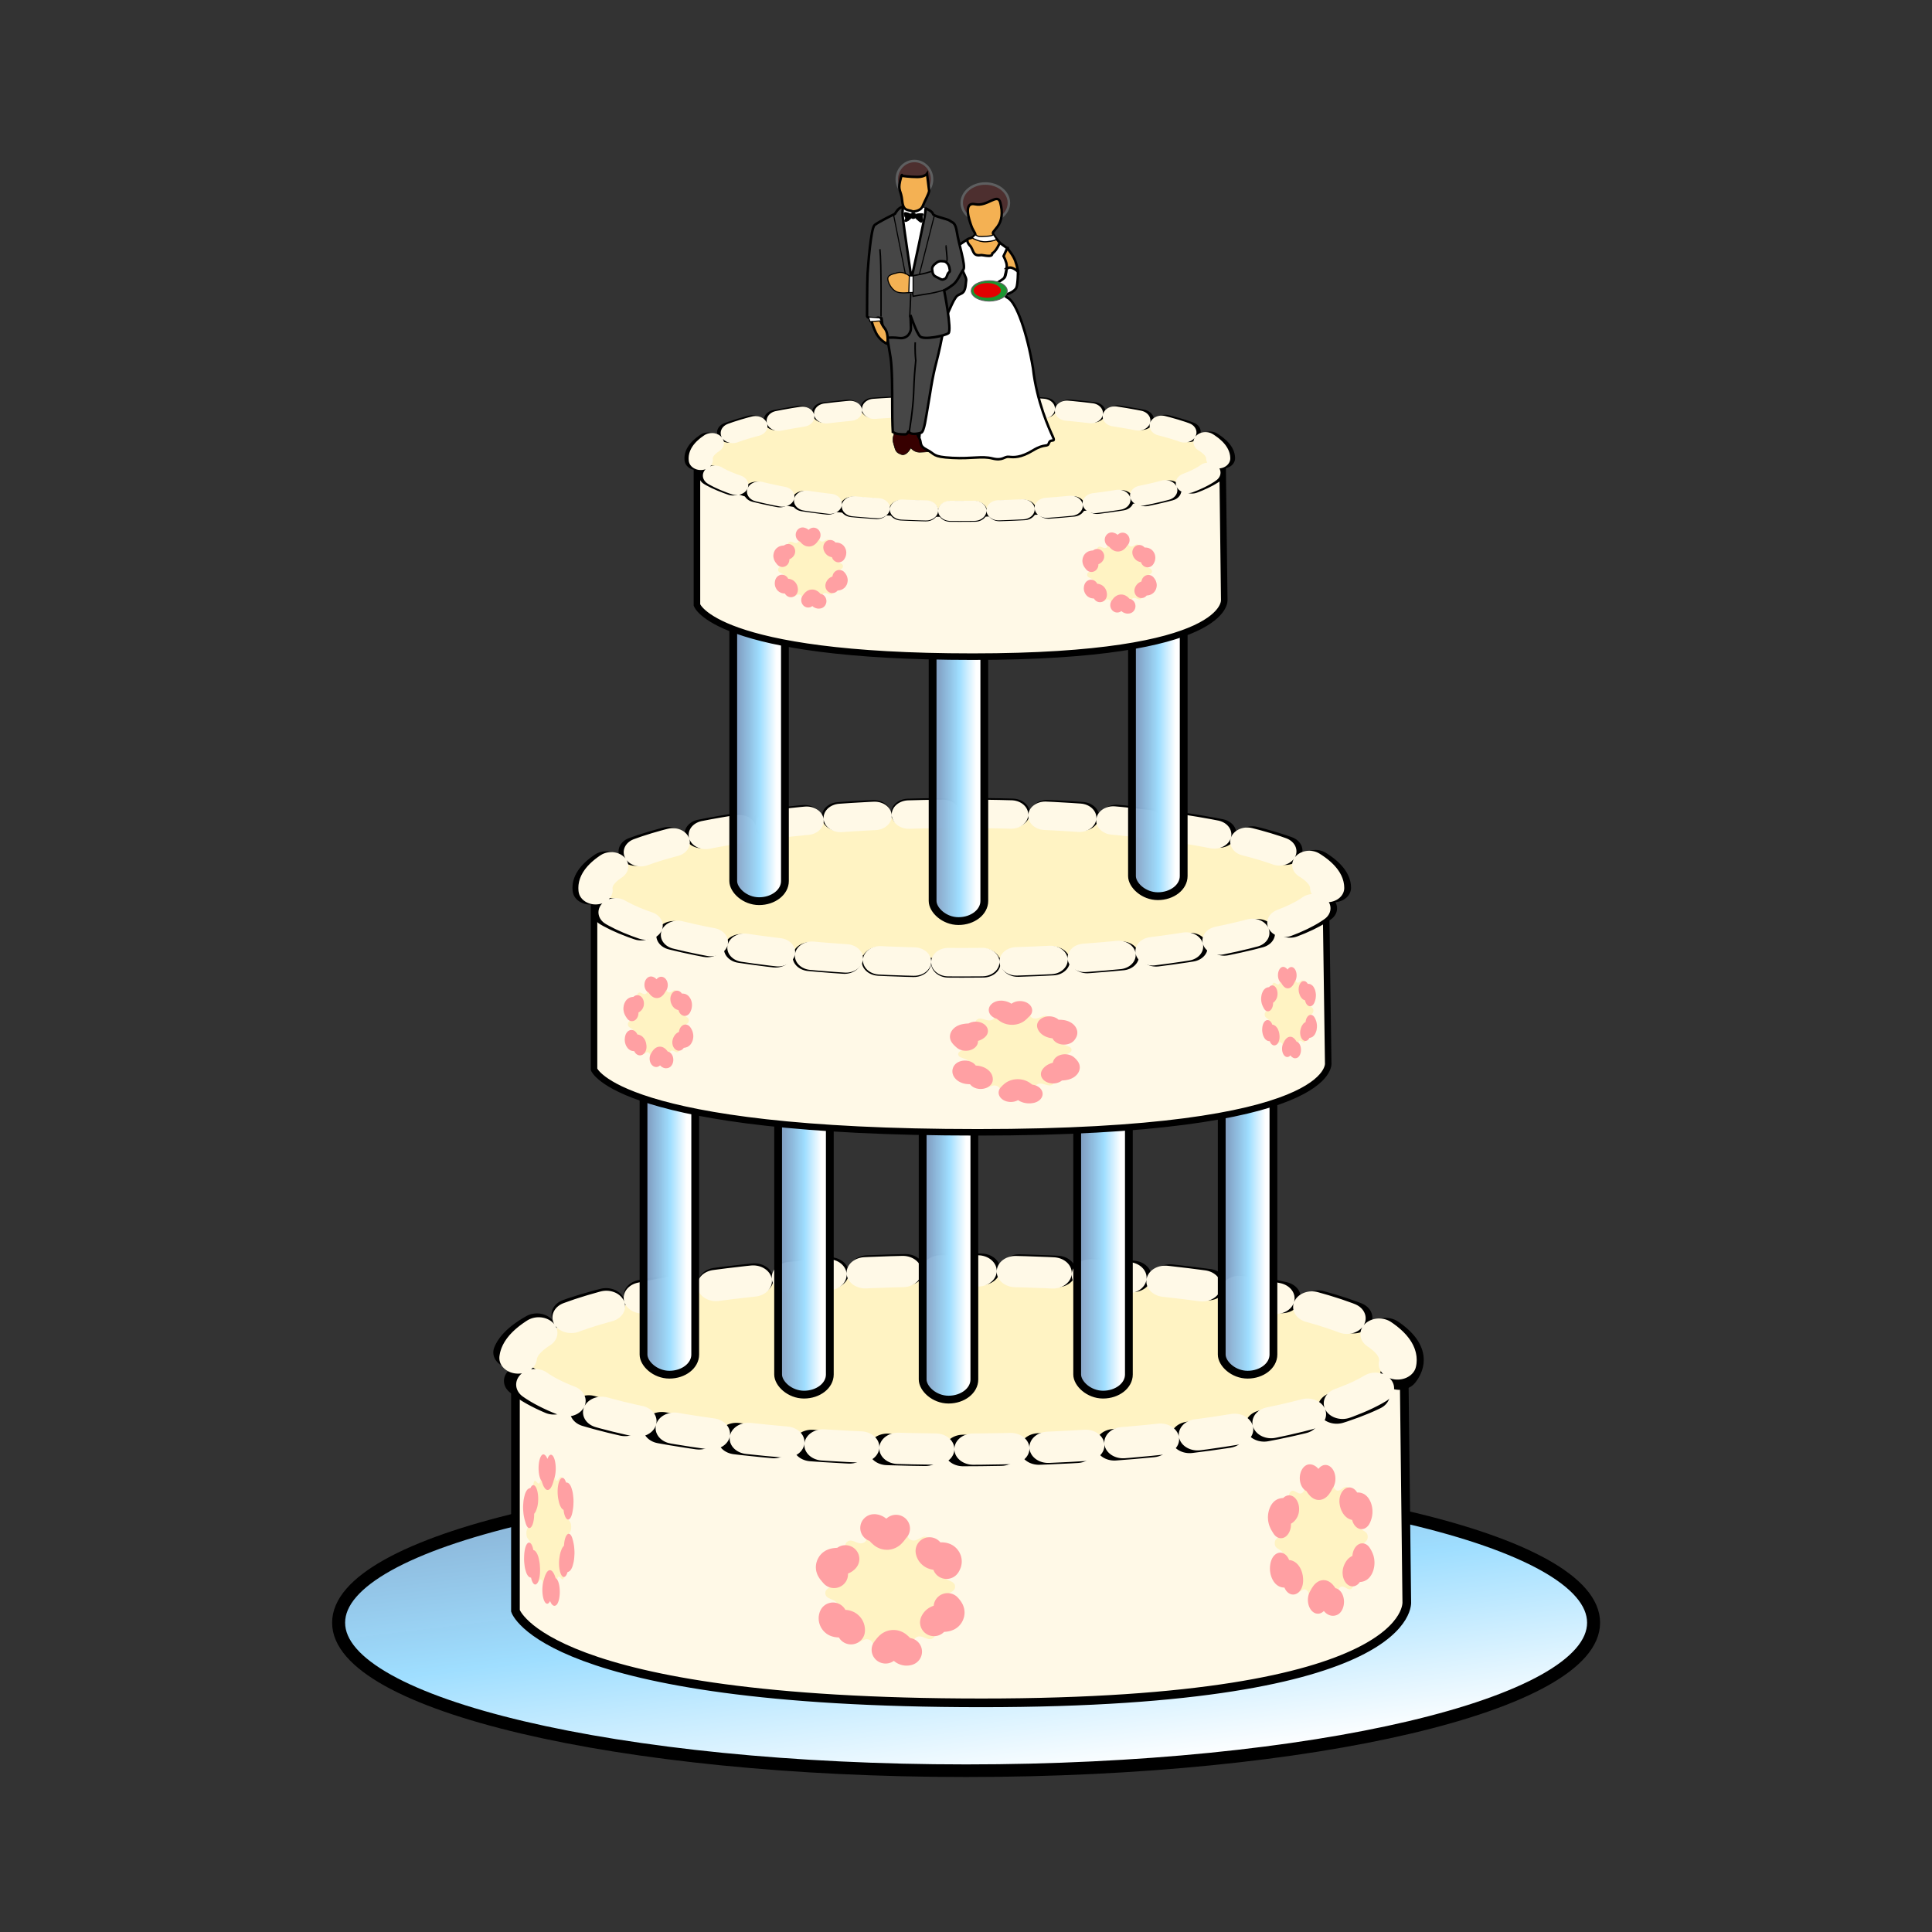 <svg:svg xmlns:dc="http://purl.org/dc/elements/1.1/" xmlns:ns1="http://sodipodi.sourceforge.net/DTD/sodipodi-0.dtd" xmlns:ns2="http://www.inkscape.org/namespaces/inkscape" xmlns:ns3="http://www.w3.org/1999/xlink" xmlns:ns5="http://creativecommons.org/ns#" xmlns:rdf="http://www.w3.org/1999/02/22-rdf-syntax-ns#" xmlns:svg="http://www.w3.org/2000/svg" height="596.747" id="svg2" version="1.0" viewBox="-102.599 -49.344 596.747 596.747" width="596.747" x="0" y="0" ns1:docname="cake1_jarno_vasamaa_01.svg" ns1:version="0.32" ns2:output_extension="org.inkscape.output.svg.inkscape" ns2:version="0.46">
  <svg:rect x="-102.599" y="-49.344" width="596.747" height="596.747" fill="#333333" stroke="none"/>
  <ns1:namedview bordercolor="#666666" borderopacity="1.0" gridtolerance="10.0" guidetolerance="10.0" id="base" objecttolerance="10.0" pagecolor="#ffffff" showgrid="false" ns2:current-layer="svg2" ns2:cx="195.77954" ns2:cy="249.84291" ns2:pageopacity="0.0" ns2:pageshadow="2" ns2:window-height="715" ns2:window-width="641" ns2:window-x="631" ns2:window-y="32" ns2:zoom="0.98862121" />
  <svg:defs id="defs3">
    <svg:linearGradient id="linearGradient2340">
      <svg:stop id="stop2342" offset="0" style="stop-color:#7d92b9;stop-opacity:.929" />
      <svg:stop id="stop2348" offset=".5" style="stop-color:#9fdeff" />
      <svg:stop id="stop2350" offset=".783" style="stop-color:#ffffff" />
      <svg:stop id="stop2344" offset="1" style="stop-color:#ffffff" />
    </svg:linearGradient>
    <svg:linearGradient gradientTransform="matrix(.356 0 0 2.643 -62.031 -157.99)" gradientUnits="userSpaceOnUse" id="linearGradient2346" x1="606.44" x2="671.51" y1="215.59" y2="215.59" ns3:href="#linearGradient2340" />
    <svg:linearGradient gradientTransform="matrix(.356 0 0 2.643 -62.031 -163.81)" gradientUnits="userSpaceOnUse" id="linearGradient2358" x1="753.65" x2="818.71" y1="220.73" y2="220.73" ns3:href="#linearGradient2340" />
    <svg:linearGradient gradientTransform="matrix(.356 0 0 2.643 -62.031 -163.81)" gradientUnits="userSpaceOnUse" id="linearGradient2366" x1="911.75" x2="976.82" y1="221.46" y2="221.46" ns3:href="#linearGradient2340" />
    <svg:linearGradient gradientTransform="matrix(.356 0 0 2.643 -60.092 -163.81)" gradientUnits="userSpaceOnUse" id="linearGradient2374" x1="1075.3" x2="1140.4" y1="220.73" y2="220.73" ns3:href="#linearGradient2340" />
    <svg:linearGradient gradientTransform="matrix(.356 0 0 2.643 -62.031 -157.99)" gradientUnits="userSpaceOnUse" id="linearGradient2382" x1="1238.9" x2="1303.9" y1="215.59" y2="215.59" ns3:href="#linearGradient2340" />
    <svg:linearGradient gradientTransform="matrix(.356 0 0 2.643 -62.031 -161.87)" gradientUnits="userSpaceOnUse" id="linearGradient2390" x1="704.58" x2="769.64" y1="147.36" y2="147.36" ns3:href="#linearGradient2340" />
    <svg:linearGradient gradientTransform="matrix(.356 0 0 2.643 -62.031 -165.75)" gradientUnits="userSpaceOnUse" id="linearGradient2398" x1="922.66" x2="987.72" y1="151.77" y2="151.77" ns3:href="#linearGradient2340" />
    <svg:linearGradient gradientTransform="matrix(.356 0 0 2.643 -62.031 -163.81)" gradientUnits="userSpaceOnUse" id="linearGradient2406" x1="1140.7" x2="1205.8" y1="147.36" y2="147.36" ns3:href="#linearGradient2340" />
    <svg:linearGradient gradientTransform="scale(1.996 0.501)" gradientUnits="userSpaceOnUse" id="linearGradient2416" x1="121.58" x2="210.13" y1="736.55" y2="559.08" ns3:href="#linearGradient2340" />
  </svg:defs>
  <svg:g id="layer1" transform="matrix(.794 0 0 .794 -27.028 -18.769)">
    <svg:path d="m451.43 323.79c0.02 14.21-47.32 25.72-105.72 25.72-58.39 0-105.73-11.51-105.71-25.72-0.02-14.2 47.32-25.72 105.71-25.72 58.4 0 105.74 11.52 105.72 25.72z" id="path2408" style="stroke-linejoin:round;fill-rule:evenodd;stroke:#000000;stroke-linecap:round;stroke-width:2.191;fill:url(#linearGradient2416)" transform="matrix(2.309 0 0 -2.239 -517.61 1317.7)" />
    <svg:path d="m451.43 323.79c0.02 14.21-47.32 25.72-105.72 25.72-58.39 0-105.73-11.51-105.71-25.72-0.02-14.2 47.32-25.72 105.71-25.72 58.4 0 105.74 11.52 105.72 25.72z" id="path2125" style="stroke-linejoin:round;fill-rule:evenodd;stroke:#000000;stroke-linecap:round;stroke-width:2.191;fill:#fff3c3" transform="matrix(1.618 0 0 -1.349 -280.84 926.83)" />
    <svg:path d="m105.34 490.26v97.86s11.33 35.8 181.3 35.8c169.98 0 165.44-39.38 165.44-39.38l-1.13-96.67s-10.2 37-175.64 37-169.97-34.61-169.97-34.61z" id="path2133" style="fill-rule:evenodd;stroke:#000000;stroke-width:3.374;fill:#fff9e7" />
    <svg:path d="m451.43 323.79c0.02 14.21-47.32 25.72-105.72 25.72-58.39 0-105.73-11.51-105.71-25.72-0.02-14.2 47.32-25.72 105.71-25.72 58.4 0 105.74 11.52 105.72 25.72z" id="path2334" style="stroke-linejoin:round;stroke:#000000;stroke-linecap:round;stroke-dasharray:8.958, 8.958;stroke-width:8.958;fill:none" transform="matrix(1.645 0 0 -1.371 -291.29 934.41)" />
    <svg:path d="m451.43 323.79c0.02 14.21-47.32 25.72-105.72 25.72-58.39 0-105.73-11.51-105.71-25.72-0.02-14.2 47.32-25.72 105.71-25.72 58.4 0 105.74 11.52 105.72 25.72z" id="path2336" style="stroke-linejoin:round;stroke:#fff9e7;stroke-linecap:round;stroke-dasharray:9.021, 9.021;stroke-width:9.021;fill:none" transform="matrix(1.619 0 0 -1.349 -282.23 927.34)" />
    <svg:rect height="168.93" id="rect2135" rx="12.875" ry="7.833" style="stroke-linejoin:round;fill-rule:evenodd;stroke:#000000;stroke-linecap:round;stroke-width:3.03;fill:url(#linearGradient2346)" width="20.111" x="155.16" y="327.33" />
    <svg:rect height="168.93" id="rect2137" rx="12.875" ry="7.833" style="stroke-linejoin:round;fill-rule:evenodd;stroke:#000000;stroke-linecap:round;stroke-width:3.03;fill:url(#linearGradient2382)" width="20.111" x="380.09" y="327.33" />
    <svg:rect height="168.93" id="rect2139" rx="12.875" ry="7.833" style="stroke-linejoin:round;fill-rule:evenodd;stroke:#000000;stroke-linecap:round;stroke-width:3.03;fill:url(#linearGradient2366)" width="20.111" x="263.75" y="337.03" />
    <svg:rect height="168.93" id="rect2141" rx="12.875" ry="7.833" style="stroke-linejoin:round;fill-rule:evenodd;stroke:#000000;stroke-linecap:round;stroke-width:3.03;fill:url(#linearGradient2374)" width="20.111" x="323.86" y="335.09" />
    <svg:rect height="168.93" id="rect2143" rx="12.875" ry="7.833" style="stroke-linejoin:round;fill-rule:evenodd;stroke:#000000;stroke-linecap:round;stroke-width:3.03;fill:url(#linearGradient2358)" width="20.111" x="207.52" y="335.09" />
    <svg:path d="m135.91 310.58v66.92s9.34 24.48 149.33 24.48c140 0 136.27-26.93 136.27-26.93l-0.93-66.1s-8.4 25.29-144.67 25.29c-136.26 0-140-23.66-140-23.66z" id="path2131" style="fill-rule:evenodd;stroke:#000000;stroke-width:2.533;fill:#fff9e7" />
    <svg:path d="m451.43 323.79c0.02 14.21-47.32 25.72-105.72 25.72-58.39 0-105.73-11.51-105.71-25.72-0.02-14.2 47.32-25.72 105.71-25.72 58.4 0 105.74 11.52 105.72 25.72z" id="path2121" style="stroke-linejoin:round;fill-rule:evenodd;stroke:#000000;stroke-linecap:round;stroke-width:2.191;fill:#fff3c3" transform="matrix(1.346 0 0 -1.122 -186.61 669.89)" />
    <svg:g id="g2322" transform="matrix(.97 0 0 .97 -62.031 -163.81)">
      <svg:path d="m451.43 323.79c0.02 14.21-47.32 25.72-105.72 25.72-58.39 0-105.73-11.51-105.71-25.72-0.02-14.2 47.32-25.72 105.71-25.72 58.4 0 105.74 11.52 105.72 25.72z" id="path2320" style="stroke-linejoin:round;stroke:#000000;stroke-linecap:round;stroke-dasharray:9.864, 9.864;stroke-width:9.864;fill:none" transform="matrix(1.411 0 0 -1.176 -136.27 866)" />
      <svg:path d="m451.43 323.79c0.02 14.21-47.32 25.72-105.72 25.72-58.39 0-105.73-11.51-105.71-25.72-0.02-14.2 47.32-25.72 105.71-25.72 58.4 0 105.74 11.52 105.72 25.72z" id="path2318" style="stroke-linejoin:round;stroke:#fff9e7;stroke-linecap:round;stroke-dasharray:9.864, 9.864;stroke-width:9.864;fill:none" transform="matrix(1.388 0 0 -1.157 -128.5 859.93)" />
    </svg:g>
    <svg:rect height="168.93" id="rect2147" rx="12.875" ry="7.833" style="stroke-linejoin:round;fill-rule:evenodd;stroke:#000000;stroke-linecap:round;stroke-width:3.03;fill:url(#linearGradient2398)" width="20.111" x="267.62" y="150.88" />
    <svg:rect height="168.93" id="rect2145" rx="12.875" ry="7.833" style="stroke-linejoin:round;fill-rule:evenodd;stroke:#000000;stroke-linecap:round;stroke-width:3.03;fill:url(#linearGradient2406)" width="20.111" x="345.18" y="141.19" />
    <svg:rect height="168.93" id="rect2149" rx="12.875" ry="7.833" style="stroke-linejoin:round;fill-rule:evenodd;stroke:#000000;stroke-linecap:round;stroke-width:3.03;fill:url(#linearGradient2390)" width="20.111" x="190.06" y="143.13" />
    <svg:path d="m175.94 141.86v54.97s6.71 20.11 107.26 20.11 97.87-22.12 97.87-22.12l-0.67-54.3s-6.03 20.78-103.9 20.78c-97.88 0-100.56-19.44-100.56-19.44z" id="path2129" style="fill-rule:evenodd;stroke:#000000;stroke-width:2.545;fill:#fff9e7" />
    <svg:path d="m451.43 323.79c0.02 14.21-47.32 25.72-105.72 25.72-58.39 0-105.73-11.51-105.71-25.72-0.02-14.2 47.32-25.72 105.71-25.72 58.4 0 105.74 11.52 105.72 25.72z" id="path1358" style="stroke-linejoin:round;fill-rule:evenodd;stroke:#000000;stroke-linecap:round;stroke-width:2.191;fill:#fff3c3" transform="matrix(.97 0 0 -.808 -56.491 402.01)" />
    <svg:g id="g2326" transform="matrix(.686 0 0 .686 37.031 -193.1)">
      <svg:path d="m451.43 323.79c0.02 14.21-47.32 25.72-105.72 25.72-58.39 0-105.73-11.51-105.71-25.72-0.02-14.2 47.32-25.72 105.71-25.72 58.4 0 105.74 11.52 105.72 25.72z" id="path2328" style="stroke-linejoin:round;stroke:#000000;stroke-linecap:round;stroke-dasharray:9.864, 9.864;stroke-width:9.864;fill:none" transform="matrix(1.411 0 0 -1.176 -136.27 866)" />
      <svg:path d="m451.43 323.79c0.02 14.21-47.32 25.72-105.72 25.72-58.39 0-105.73-11.51-105.71-25.72-0.02-14.2 47.32-25.72 105.71-25.72 58.4 0 105.74 11.52 105.72 25.72z" id="path2330" style="stroke-linejoin:round;stroke:#fff9e7;stroke-linecap:round;stroke-dasharray:9.864, 9.864;stroke-width:9.864;fill:none" transform="matrix(1.388 0 0 -1.157 -128.5 859.93)" />
    </svg:g>
    <svg:path d="m253.26 129.44s-1.68 1.68-0.84 4.62 0.84 3.36 2.94 4.2 3.78-2.52 3.78-2.52 1.26 1.68 3.36 1.68 5.04-0.42 5.04-0.42l-5.46-10.92-8.82 3.36z" id="path2176" style="fill-rule:evenodd;stroke:#000000;stroke-width:.21px;fill:#370000" />
    <svg:path d="m267.41 31.237c0 3.928-3.07 7.113-6.86 7.113s-6.87-3.185-6.87-7.113c0-3.929 3.08-7.113 6.87-7.113s6.86 3.184 6.86 7.113z" id="path2167" style="stroke-linejoin:round;stroke:#5e5f60;stroke-linecap:round;stroke-width:.97;fill:#4d2f2f" />
    <svg:path d="m254.1 43.772l2.94-3.359 5.04 0.42 3.36 2.099-3.78 31.076-5.88-6.719-1.68-23.517z" id="path2165" style="fill-rule:evenodd;stroke:#000000;stroke-width:.21px;fill:#ffffff" />
    <svg:path d="m255.93 44.956l2.24 2.348 2.06-3.207 1.66 2.92 2.75-2.347" id="path2190" style="stroke-opacity:.357;stroke:#000000;stroke-width:.21px;fill:none" />
    <svg:path d="m281.05 54.683l-3.75 2.498s1.05 7.494 2.09 9.784 1.45 2.914 1.25 3.955c-0.21 1.041 0 3.956-1.88 4.788-1.87 0.833-1.87 1.041-2.91 2.707-1.04 1.665-11.24 25.395-11.24 25.395l-2.09 27.06s-1.45-1.24-0.2 0.84c1.24 2.08-0.21 3.12 3.12 4.79 3.33 1.66 1.87 2.7 9.78 3.12 7.91 0.41 11.45-0.83 15.62 0.21 4.16 1.04 4.58-0.84 6.45-0.63s4.58 0.42 9.37-2.5c4.79-2.91 5.62-1.04 6.24-2.91 0.63-1.87 2.71 0.21 1.46-2.5s-6.25-13.53-7.7-26.65c-2.29-13.735-6.46-25.601-9.79-27.266-3.54-1.874-1.45-7.286-1.45-7.286l1.45-5.621v-6.245l-4.58-3.331-11.24-0.208z" id="path2143" style="fill-rule:evenodd;stroke:#000000;stroke-width:.97;fill:#ffffff" />
    <svg:path d="m252.12 129.42s-0.21-3.13-0.21-9.79 0-14.57-0.63-18.94c-0.62-4.372-3.33-18.528-3.33-18.528l24.98 1.665s-1.87 11.033-3.74 18.113c-1.88 7.08-2.5 12.7-3.34 17.28-0.83 4.58-1.45 10.2-2.7 10.61-1.25 0.42-3.96 0.84-4.58-0.2-0.63-1.05-0.21 0.83-1.67 0.83-1.45 0-3.95 0-4.78-1.04z" id="path2272" style="fill-rule:evenodd;stroke:#000000;stroke-width:.97;fill:#464646" />
    <svg:path d="m297.3 40.413c0 4.162-4.11 7.536-9.18 7.536s-9.18-3.374-9.18-7.536c0-4.163 4.11-7.537 9.18-7.537s9.18 3.374 9.18 7.537z" id="path2169" style="stroke-linejoin:round;stroke:#5e5f60;stroke-linecap:round;stroke-width:.97;fill:#4d2f2f" />
    <svg:path d="m247.74 85.284s-3.12 0.209-4.37 0c-1.25-0.208-1.25-0.832-1.25-0.832s0-13.532 0.21-16.654c0.21-3.123 1.25-17.487 2.71-18.736 1.45-1.249 7.91-4.372 7.91-4.372s0.83-1.457 1.66-2.081c0.84-0.625 1.67-0.833 1.67-0.833s-0.63 1.041-0.21 4.788 3.33 23.315 3.33 23.315 5.41-24.564 5.41-26.021c0-1.458 0.21-1.249 0.21-1.249s2.5 1.04 2.71 2.081 5.62 1.874 6.66 2.707c1.04 0.832 2.08 0.416 2.71 4.579 0.62 4.164 3.54 13.115 2.49 14.364-1.04 1.25-2.08 4.372-3.95 5.829-1.87 1.458-3.54 2.29-3.54 2.29s3.12 15.613 1.67 16.654c-1.46 1.041-9.58 2.707-11.04 1.249-1.45-1.457-3.74-8.327-3.74-8.327s0.2 3.956 0.2 5.205-1.04 4.163-4.58 3.747c-3.54-0.417-5.83 0-5.83 0l-1.04-7.703z" id="path2119" style="fill-rule:evenodd;stroke:#000000;stroke-width:.97;fill:#464646" />
    <svg:path d="m260.03 68.722s7.07-1.041 9.99-2.915c2.91-1.873 3.54-1.457 3.12-5.204s-0.21-3.539-0.21-3.539" id="path2276" style="stroke:#000000;stroke-width:.546;fill:none" />
    <svg:path d="m272.41 63.217c-0.97-0.081-2.03-0.407-3.17 0.406s-1.95 1.625-1.79 2.763c0.17 1.138 0.17 2.194 1.63 2.844s2.03 1.3 2.92 0.894c0.9-0.406 0.82-0.325 1.39-1.788 0.56-1.462 1.05-0.569 0.89-1.95s-0.57-2.438-1.87-3.169z" id="path2173" style="fill-rule:evenodd;stroke:#000000;stroke-width:.97;fill:#ffffff" />
    <svg:path d="m258.57 129.21s1.46-8.53 1.67-14.78c0.21-6.24 0.41-8.32 0.83-12.7-0.42-3.952-0.21-7.074-0.21-7.074" id="path2123" style="stroke:#000000;stroke-width:.609;fill:none" />
    <svg:path d="m243.58 85.076s0.21 2.082 1.87 5.621c1.67 3.539 4.58 4.58 4.58 4.58s0.63-3.956-1.04-6.037c-1.66-2.082-1.87-3.956-1.87-3.956s-0.42-0.624-1.87 0.209c-1.46 0.832-1.67-0.417-1.67-0.417z" id="path2280" style="fill-rule:evenodd;stroke:#000000;stroke-width:.97;fill:#f4b153" />
    <svg:path d="m258.57 75.292v-6.453s-2.08-1.874-4.58-1.249c-2.5 0.624-4.16 1.04-3.75 2.914 0.42 1.874 1.88 3.955 3.54 4.58 1.67 0.624 4.79 0.208 4.79 0.208z" id="path2127" style="fill-rule:evenodd;stroke:#000000;stroke-width:.42;fill:#f4b153" />
    <svg:path d="m258.57 68.839h1.46v6.453h-1.67l0.21-6.453z" id="path2283" style="fill-rule:evenodd;stroke:#000000;stroke-width:.42;fill:#ffffff" />
    <svg:path d="m259.82 75.084l0.21 1.665s3.53-0.624 6.24-1.041c2.71-0.416 6.04-1.457 6.04-1.457" id="path2135" style="stroke:#000000;stroke-width:.504;fill:none" />
    <svg:path d="m281.88 54.266c1.67-0.416 1.88-1.041 1.88-1.041 1.25-0.416-0.21-1.457-1.04-3.747-0.84-2.29-3.33-9.576 1.45-8.535 4.79 1.041 8.75-4.58 9.79-0.624 1.04 3.955 0.59 7.02-1.07 9.31-1.67 2.29-2.26 2.139-1.43 3.388s2.29 2.915 2.29 2.915-1.25 3.122-2.91 4.163c0 1.249-1.46 1.041-4.17 0.625-3.27 0.482-2.95-1.174-4.17-3.274-0.8-0.776-2.28-2.763-0.62-3.18z" id="path2137" style="fill-rule:evenodd;stroke:#000000;stroke-width:.97;fill:#f4b153" />
    <svg:path d="m296.46 65.712s-0.21 2.915-0.84 3.748c-0.62 0.832-5.62 3.747-5.62 3.747s-1.45 3.747 2.5 3.539c3.96-0.209 7.08-1.874 7.7-3.331 0.63-1.457 0.63-6.662 0.63-6.662s-1.67-1.665-2.71-1.665-1.66 0.624-1.66 0.624z" id="path2145" style="fill-rule:evenodd;stroke:#000000;stroke-width:.97;fill:#ffffff" />
    <svg:path d="m296.66 58.013l-1.45 3.123s1.25 2.29 1.25 3.747 0.2 1.041 0.2 1.041 0.63-0.624 1.88-0.208 2.29 1.457 2.29 1.457-0.21-1.873-1.04-4.163c-0.84-2.29-2.71-4.372-3.13-4.997z" id="path2141" style="fill-rule:evenodd;stroke:#000000;stroke-width:.97;fill:#f4b153" />
    <svg:path d="m296.65 74.668c0 2.185-3.13 3.956-7 3.956-3.86 0-7-1.771-6.99-3.956-0.01-2.185 3.13-3.957 6.99-3.957 3.87 0 7 1.772 7 3.957z" id="path2147" style="stroke-linejoin:round;stroke:#5e5f60;stroke-linecap:round;stroke-width:.353;fill:#1b9630" />
    <svg:path d="m259.98 43.772c-2.1-0.84-3.78 0-4.2-4.199-0.42-4.2-1.68-3.78-0.84-7.559 0.84-3.78 0.84-2.1 0.84-2.1s2.94 0.42 5.88 0.42 3.78-1.26 3.78-1.26l0.84 6.719c-0.29 1.471-1.68 3.78-2.52 5.88-0.84 2.099-3.78 2.099-3.78 2.099z" id="path2163" style="fill-rule:evenodd;stroke:#000000;stroke-width:.97;fill:#f4b153" />
    <svg:path d="m252.42 44.994l4.62 23.135" id="path2178" style="stroke:#000000;stroke-width:.42;fill:none" />
    <svg:path d="m268.3 45.338l-5.8 22.791" id="path2180" style="stroke:#000000;stroke-width:.42;fill:none" />
    <svg:path d="m258.72 84.927l0.42-9.239" id="path2182" style="stroke:#000000;stroke-width:.525;fill:none" />
    <svg:path d="m256.89 44.144c-0.23 0.034-0.38 0.165-0.37 0.448 0.07 1.128 0.67 1.413 0.61 1.789-0.07 0.376-0.87 1.408 0.06 1.314 0.57-0.056 1.48-0.758 2.15-1.454 0.19 0.18 0.44 0.299 0.72 0.299 0.32 0 0.59-0.154 0.79-0.383 1 0.956 2.17 2.042 2.49 1.818 0.53-0.376 0.13-1.502 0.33-2.349 0.21-0.846 0.67-1.128-0.87-1.034-0.73 0.044-1.34 0.159-1.81 0.261-0.19-0.348-0.52-0.588-0.93-0.588-0.38 0-0.71 0.211-0.9 0.522-0.47-0.171-1.63-0.734-2.27-0.643z" id="path2186" style="fill-rule:evenodd;stroke:#000000;stroke-width:.291px;fill:#000000" />
    <svg:path d="m294.16 74.463c0 1.584-2.37 2.868-5.3 2.868-2.92 0-5.29-1.284-5.29-2.868s2.37-2.867 5.29-2.867c2.93 0 5.3 1.283 5.3 2.867z" id="path2205" style="fill:#e20000" />
    <svg:path d="m242.68 84.834l0.59 1.766 4.41-0.295-0.59-1.176-4.41-0.295z" id="path2215" style="fill-rule:evenodd;stroke:#000000;stroke-width:.42;fill:#ffffff" />
    <svg:path d="m284.27 52.808l-1.04 1.006s-0.52 0.149 0.37 0.559c0.9 0.41 2.13 1.006 3.8 1.155 1.68 0.149 4.32-0.447 4.7-0.708 0.37-0.26 0.37-0.298 0.37-0.298l-1.19-1.751s-0.41 0.484-2.05 0.596-3.39 0.261-4.06-0.037-0.9-0.522-0.9-0.522z" id="path2293" style="fill-rule:evenodd;stroke:#000000;stroke-width:.444;fill:#ffffff" />
    <svg:path d="m247.54 84.66s0.2-20.818-0.42-26.23" id="path2306" style="stroke:#000000;stroke-width:.567;fill:none" />
    <svg:path d="m-80 454.36c-5.829 1.67-7.311-7.47-13.364-7.15-6.054 0.33-6.543 9.58-12.516 8.55-5.98-1.03-3.35-9.91-8.94-12.24-5.6-2.33-10.05 5.79-14.99 2.27-4.93-3.52 1.29-10.38-2.74-14.91s-11.56 0.85-14.49-4.46c-2.92-5.31 5.67-8.79 4-14.62s-10.79-4.25-11.12-10.3c-0.32-6.05 8.92-5.46 9.95-11.44 1.03-5.97-7.88-8.51-5.55-14.1 2.33-5.6 10.4-1.06 13.92-6 3.52-4.93-3.4-11.08 1.13-15.11s9.83 3.56 15.14 0.64 1.74-11.46 7.57-13.13c5.83-1.66 7.31 7.48 13.364 7.15s6.543-9.57 12.518-8.54c5.975 1.02 3.343 9.9 8.939 12.24 5.596 2.33 10.049-5.79 14.986-2.27 4.936 3.52-1.287 10.37 2.743 14.9s11.565-0.85 14.486 4.46c2.92 5.31-5.661 8.79-3.996 14.62s10.79 4.25 11.116 10.3c0.327 6.06-8.914 5.47-9.943 11.44-1.029 5.98 7.878 8.51 5.545 14.11-2.332 5.59-10.402 1.05-13.921 5.99s3.405 11.08-1.124 15.11-9.83-3.56-15.143-0.64c-5.312 2.92-1.741 11.47-7.57 13.13z" id="path2426" style="stroke-linejoin:round;fill-rule:evenodd;stroke:#ffa0a3;stroke-linecap:round;stroke-dasharray:25, 50;stroke-width:25;fill:#fff3c3" transform="matrix(.15 0 0 .429 132.71 385.81)" />
    <svg:path d="m-80 454.36c-5.829 1.67-7.311-7.47-13.364-7.15-6.054 0.33-6.543 9.58-12.516 8.55-5.98-1.03-3.35-9.91-8.94-12.24-5.6-2.33-10.05 5.79-14.99 2.27-4.93-3.52 1.29-10.38-2.74-14.91s-11.56 0.85-14.49-4.46c-2.92-5.31 5.67-8.79 4-14.62s-10.79-4.25-11.12-10.3c-0.32-6.05 8.92-5.46 9.95-11.44 1.03-5.97-7.88-8.51-5.55-14.1 2.33-5.6 10.4-1.06 13.92-6 3.52-4.93-3.4-11.08 1.13-15.11s9.83 3.56 15.14 0.64 1.74-11.46 7.57-13.13c5.83-1.66 7.31 7.48 13.364 7.15s6.543-9.57 12.518-8.54c5.975 1.02 3.343 9.9 8.939 12.24 5.596 2.33 10.049-5.79 14.986-2.27 4.936 3.52-1.287 10.37 2.743 14.9s11.565-0.85 14.486 4.46c2.92 5.31-5.661 8.79-3.996 14.62s10.79 4.25 11.116 10.3c0.327 6.06-8.914 5.47-9.943 11.44-1.029 5.98 7.878 8.51 5.545 14.11-2.332 5.59-10.402 1.05-13.921 5.99s3.405 11.08-1.124 15.11-9.83-3.56-15.143-0.64c-5.312 2.92-1.741 11.47-7.57 13.13z" id="path2430" style="stroke-linejoin:round;fill-rule:evenodd;stroke:#ffa0a3;stroke-linecap:round;stroke-dasharray:25, 50;stroke-width:25;fill:#fff3c3" transform="matrix(.434 0 0 .429 292.79 409.08)" />
    <svg:path d="m-80 454.36c-5.829 1.67-7.311-7.47-13.364-7.15-6.054 0.33-6.543 9.58-12.516 8.55-5.98-1.03-3.35-9.91-8.94-12.24-5.6-2.33-10.05 5.79-14.99 2.27-4.93-3.52 1.29-10.38-2.74-14.91s-11.56 0.85-14.49-4.46c-2.92-5.31 5.67-8.79 4-14.62s-10.79-4.25-11.12-10.3c-0.32-6.05 8.92-5.46 9.95-11.44 1.03-5.97-7.88-8.51-5.55-14.1 2.33-5.6 10.4-1.06 13.92-6 3.52-4.93-3.4-11.08 1.13-15.11s9.83 3.56 15.14 0.64 1.74-11.46 7.57-13.13c5.83-1.66 7.31 7.48 13.364 7.15s6.543-9.57 12.518-8.54c5.975 1.02 3.343 9.9 8.939 12.24 5.596 2.33 10.049-5.79 14.986-2.27 4.936 3.52-1.287 10.37 2.743 14.9s11.565-0.85 14.486 4.46c2.92 5.31-5.661 8.79-3.996 14.62s10.79 4.25 11.116 10.3c0.327 6.06-8.914 5.47-9.943 11.44-1.029 5.98 7.878 8.51 5.545 14.11-2.332 5.59-10.402 1.05-13.921 5.99s3.405 11.08-1.124 15.11-9.83-3.56-15.143-0.64c-5.312 2.92-1.741 11.47-7.57 13.13z" id="path2434" style="stroke-linejoin:round;fill-rule:evenodd;stroke:#ffa0a3;stroke-linecap:round;stroke-dasharray:25, 50;stroke-width:25;fill:#fff3c3" transform="matrix(.311 0 0 .429 448.65 389.69)" />
    <svg:path d="m-80 454.36c-5.829 1.67-7.311-7.47-13.364-7.15-6.054 0.33-6.543 9.58-12.516 8.55-5.98-1.03-3.35-9.91-8.94-12.24-5.6-2.33-10.05 5.79-14.99 2.27-4.93-3.52 1.29-10.38-2.74-14.91s-11.56 0.85-14.49-4.46c-2.92-5.31 5.67-8.79 4-14.62s-10.79-4.25-11.12-10.3c-0.32-6.05 8.92-5.46 9.95-11.44 1.03-5.97-7.88-8.51-5.55-14.1 2.33-5.6 10.4-1.06 13.92-6 3.52-4.93-3.4-11.08 1.13-15.11s9.83 3.56 15.14 0.64 1.74-11.46 7.57-13.13c5.83-1.66 7.31 7.48 13.364 7.15s6.543-9.57 12.518-8.54c5.975 1.02 3.343 9.9 8.939 12.24 5.596 2.33 10.049-5.79 14.986-2.27 4.936 3.52-1.287 10.37 2.743 14.9s11.565-0.85 14.486 4.46c2.92 5.31-5.661 8.79-3.996 14.62s10.79 4.25 11.116 10.3c0.327 6.06-8.914 5.47-9.943 11.44-1.029 5.98 7.878 8.51 5.545 14.11-2.332 5.59-10.402 1.05-13.921 5.99s3.405 11.08-1.124 15.11-9.83-3.56-15.143-0.64c-5.312 2.92-1.741 11.47-7.57 13.13z" id="path2436" style="stroke-linejoin:round;fill-rule:evenodd;stroke:#ffa0a3;stroke-linecap:round;stroke-dasharray:25, 50;stroke-width:25;fill:#fff3c3" transform="matrix(.163 0 0 .259 421.92 252.21)" />
    <svg:path d="m-80 454.36c-5.829 1.67-7.311-7.47-13.364-7.15-6.054 0.33-6.543 9.58-12.516 8.55-5.98-1.03-3.35-9.91-8.94-12.24-5.6-2.33-10.05 5.79-14.99 2.27-4.93-3.52 1.29-10.38-2.74-14.91s-11.56 0.85-14.49-4.46c-2.92-5.31 5.67-8.79 4-14.62s-10.79-4.25-11.12-10.3c-0.32-6.05 8.92-5.46 9.95-11.44 1.03-5.97-7.88-8.51-5.55-14.1 2.33-5.6 10.4-1.06 13.92-6 3.52-4.93-3.4-11.08 1.13-15.11s9.83 3.56 15.14 0.64 1.74-11.46 7.57-13.13c5.83-1.66 7.31 7.48 13.364 7.15s6.543-9.57 12.518-8.54c5.975 1.02 3.343 9.9 8.939 12.24 5.596 2.33 10.049-5.79 14.986-2.27 4.936 3.52-1.287 10.37 2.743 14.9s11.565-0.85 14.486 4.46c2.92 5.31-5.661 8.79-3.996 14.62s10.79 4.25 11.116 10.3c0.327 6.06-8.914 5.47-9.943 11.44-1.029 5.98 7.878 8.51 5.545 14.11-2.332 5.59-10.402 1.05-13.921 5.99s3.405 11.08-1.124 15.11-9.83-3.56-15.143-0.64c-5.312 2.92-1.741 11.47-7.57 13.13z" id="path2438" style="stroke-linejoin:round;fill-rule:evenodd;stroke:#ffa0a3;stroke-linecap:round;stroke-dasharray:25, 50;stroke-width:25;fill:#fff3c3" transform="matrix(.204 0 0 .26 180.52 255.63)" />
    <svg:path d="m-80 454.36c-5.829 1.67-7.311-7.47-13.364-7.15-6.054 0.33-6.543 9.58-12.516 8.55-5.98-1.03-3.35-9.91-8.94-12.24-5.6-2.33-10.05 5.79-14.99 2.27-4.93-3.52 1.29-10.38-2.74-14.91s-11.56 0.85-14.49-4.46c-2.92-5.31 5.67-8.79 4-14.62s-10.79-4.25-11.12-10.3c-0.32-6.05 8.92-5.46 9.95-11.44 1.03-5.97-7.88-8.51-5.55-14.1 2.33-5.6 10.4-1.06 13.92-6 3.52-4.93-3.4-11.08 1.13-15.11s9.83 3.56 15.14 0.64 1.74-11.46 7.57-13.13c5.83-1.66 7.31 7.48 13.364 7.15s6.543-9.57 12.518-8.54c5.975 1.02 3.343 9.9 8.939 12.24 5.596 2.33 10.049-5.79 14.986-2.27 4.936 3.52-1.287 10.37 2.743 14.9s11.565-0.85 14.486 4.46c2.92 5.31-5.661 8.79-3.996 14.62s10.79 4.25 11.116 10.3c0.327 6.06-8.914 5.47-9.943 11.44-1.029 5.98 7.878 8.51 5.545 14.11-2.332 5.59-10.402 1.05-13.921 5.99s3.405 11.08-1.124 15.11-9.83-3.56-15.143-0.64c-5.312 2.92-1.741 11.47-7.57 13.13z" id="path2440" style="stroke-linejoin:round;fill-rule:evenodd;stroke:#ffa0a3;stroke-linecap:round;stroke-dasharray:25, 50;stroke-width:25;fill:#fff3c3" transform="matrix(.379 0 0 .291 336 254.81)" />
    <svg:path d="m-80 454.36c-5.829 1.67-7.311-7.47-13.364-7.15-6.054 0.33-6.543 9.58-12.516 8.55-5.98-1.03-3.35-9.91-8.94-12.24-5.6-2.33-10.05 5.79-14.99 2.27-4.93-3.52 1.29-10.38-2.74-14.91s-11.56 0.85-14.49-4.46c-2.92-5.31 5.67-8.79 4-14.62s-10.79-4.25-11.12-10.3c-0.32-6.05 8.92-5.46 9.95-11.44 1.03-5.97-7.88-8.51-5.55-14.1 2.33-5.6 10.4-1.06 13.92-6 3.52-4.93-3.4-11.08 1.13-15.11s9.83 3.56 15.14 0.64 1.74-11.46 7.57-13.13c5.83-1.66 7.31 7.48 13.364 7.15s6.543-9.57 12.518-8.54c5.975 1.02 3.343 9.9 8.939 12.24 5.596 2.33 10.049-5.79 14.986-2.27 4.936 3.52-1.287 10.37 2.743 14.9s11.565-0.85 14.486 4.46c2.92 5.31-5.661 8.79-3.996 14.62s10.79 4.25 11.116 10.3c0.327 6.06-8.914 5.47-9.943 11.44-1.029 5.98 7.878 8.51 5.545 14.11-2.332 5.59-10.402 1.05-13.921 5.99s3.405 11.08-1.124 15.11-9.83-3.56-15.143-0.64c-5.312 2.92-1.741 11.47-7.57 13.13z" id="path2442" style="stroke-linejoin:round;fill-rule:evenodd;stroke:#ffa0a3;stroke-linecap:round;stroke-dasharray:25, 50;stroke-width:25;fill:#fff3c3" transform="matrix(.217 0 0 .23 361.18 92.779)" />
    <svg:path d="m-80 454.36c-5.829 1.67-7.311-7.47-13.364-7.15-6.054 0.33-6.543 9.58-12.516 8.55-5.98-1.03-3.35-9.91-8.94-12.24-5.6-2.33-10.05 5.79-14.99 2.27-4.93-3.52 1.29-10.38-2.74-14.91s-11.56 0.85-14.49-4.46c-2.92-5.31 5.67-8.79 4-14.62s-10.79-4.25-11.12-10.3c-0.32-6.05 8.92-5.46 9.95-11.44 1.03-5.97-7.88-8.51-5.55-14.1 2.33-5.6 10.4-1.06 13.92-6 3.52-4.93-3.4-11.08 1.13-15.11s9.83 3.56 15.14 0.64 1.74-11.46 7.57-13.13c5.83-1.66 7.31 7.48 13.364 7.15s6.543-9.57 12.518-8.54c5.975 1.02 3.343 9.9 8.939 12.24 5.596 2.33 10.049-5.79 14.986-2.27 4.936 3.52-1.287 10.37 2.743 14.9s11.565-0.85 14.486 4.46c2.92 5.31-5.661 8.79-3.996 14.62s10.79 4.25 11.116 10.3c0.327 6.06-8.914 5.47-9.943 11.44-1.029 5.98 7.878 8.51 5.545 14.11-2.332 5.59-10.402 1.05-13.921 5.99s3.405 11.08-1.124 15.11-9.83-3.56-15.143-0.64c-5.312 2.92-1.741 11.47-7.57 13.13z" id="path2448" style="stroke-linejoin:round;fill-rule:evenodd;stroke:#ffa0a3;stroke-linecap:round;stroke-dasharray:25, 50;stroke-width:25;fill:#fff3c3" transform="matrix(.217 0 0 .23 240.96 90.84)" />
  </svg:g>
</svg:svg>